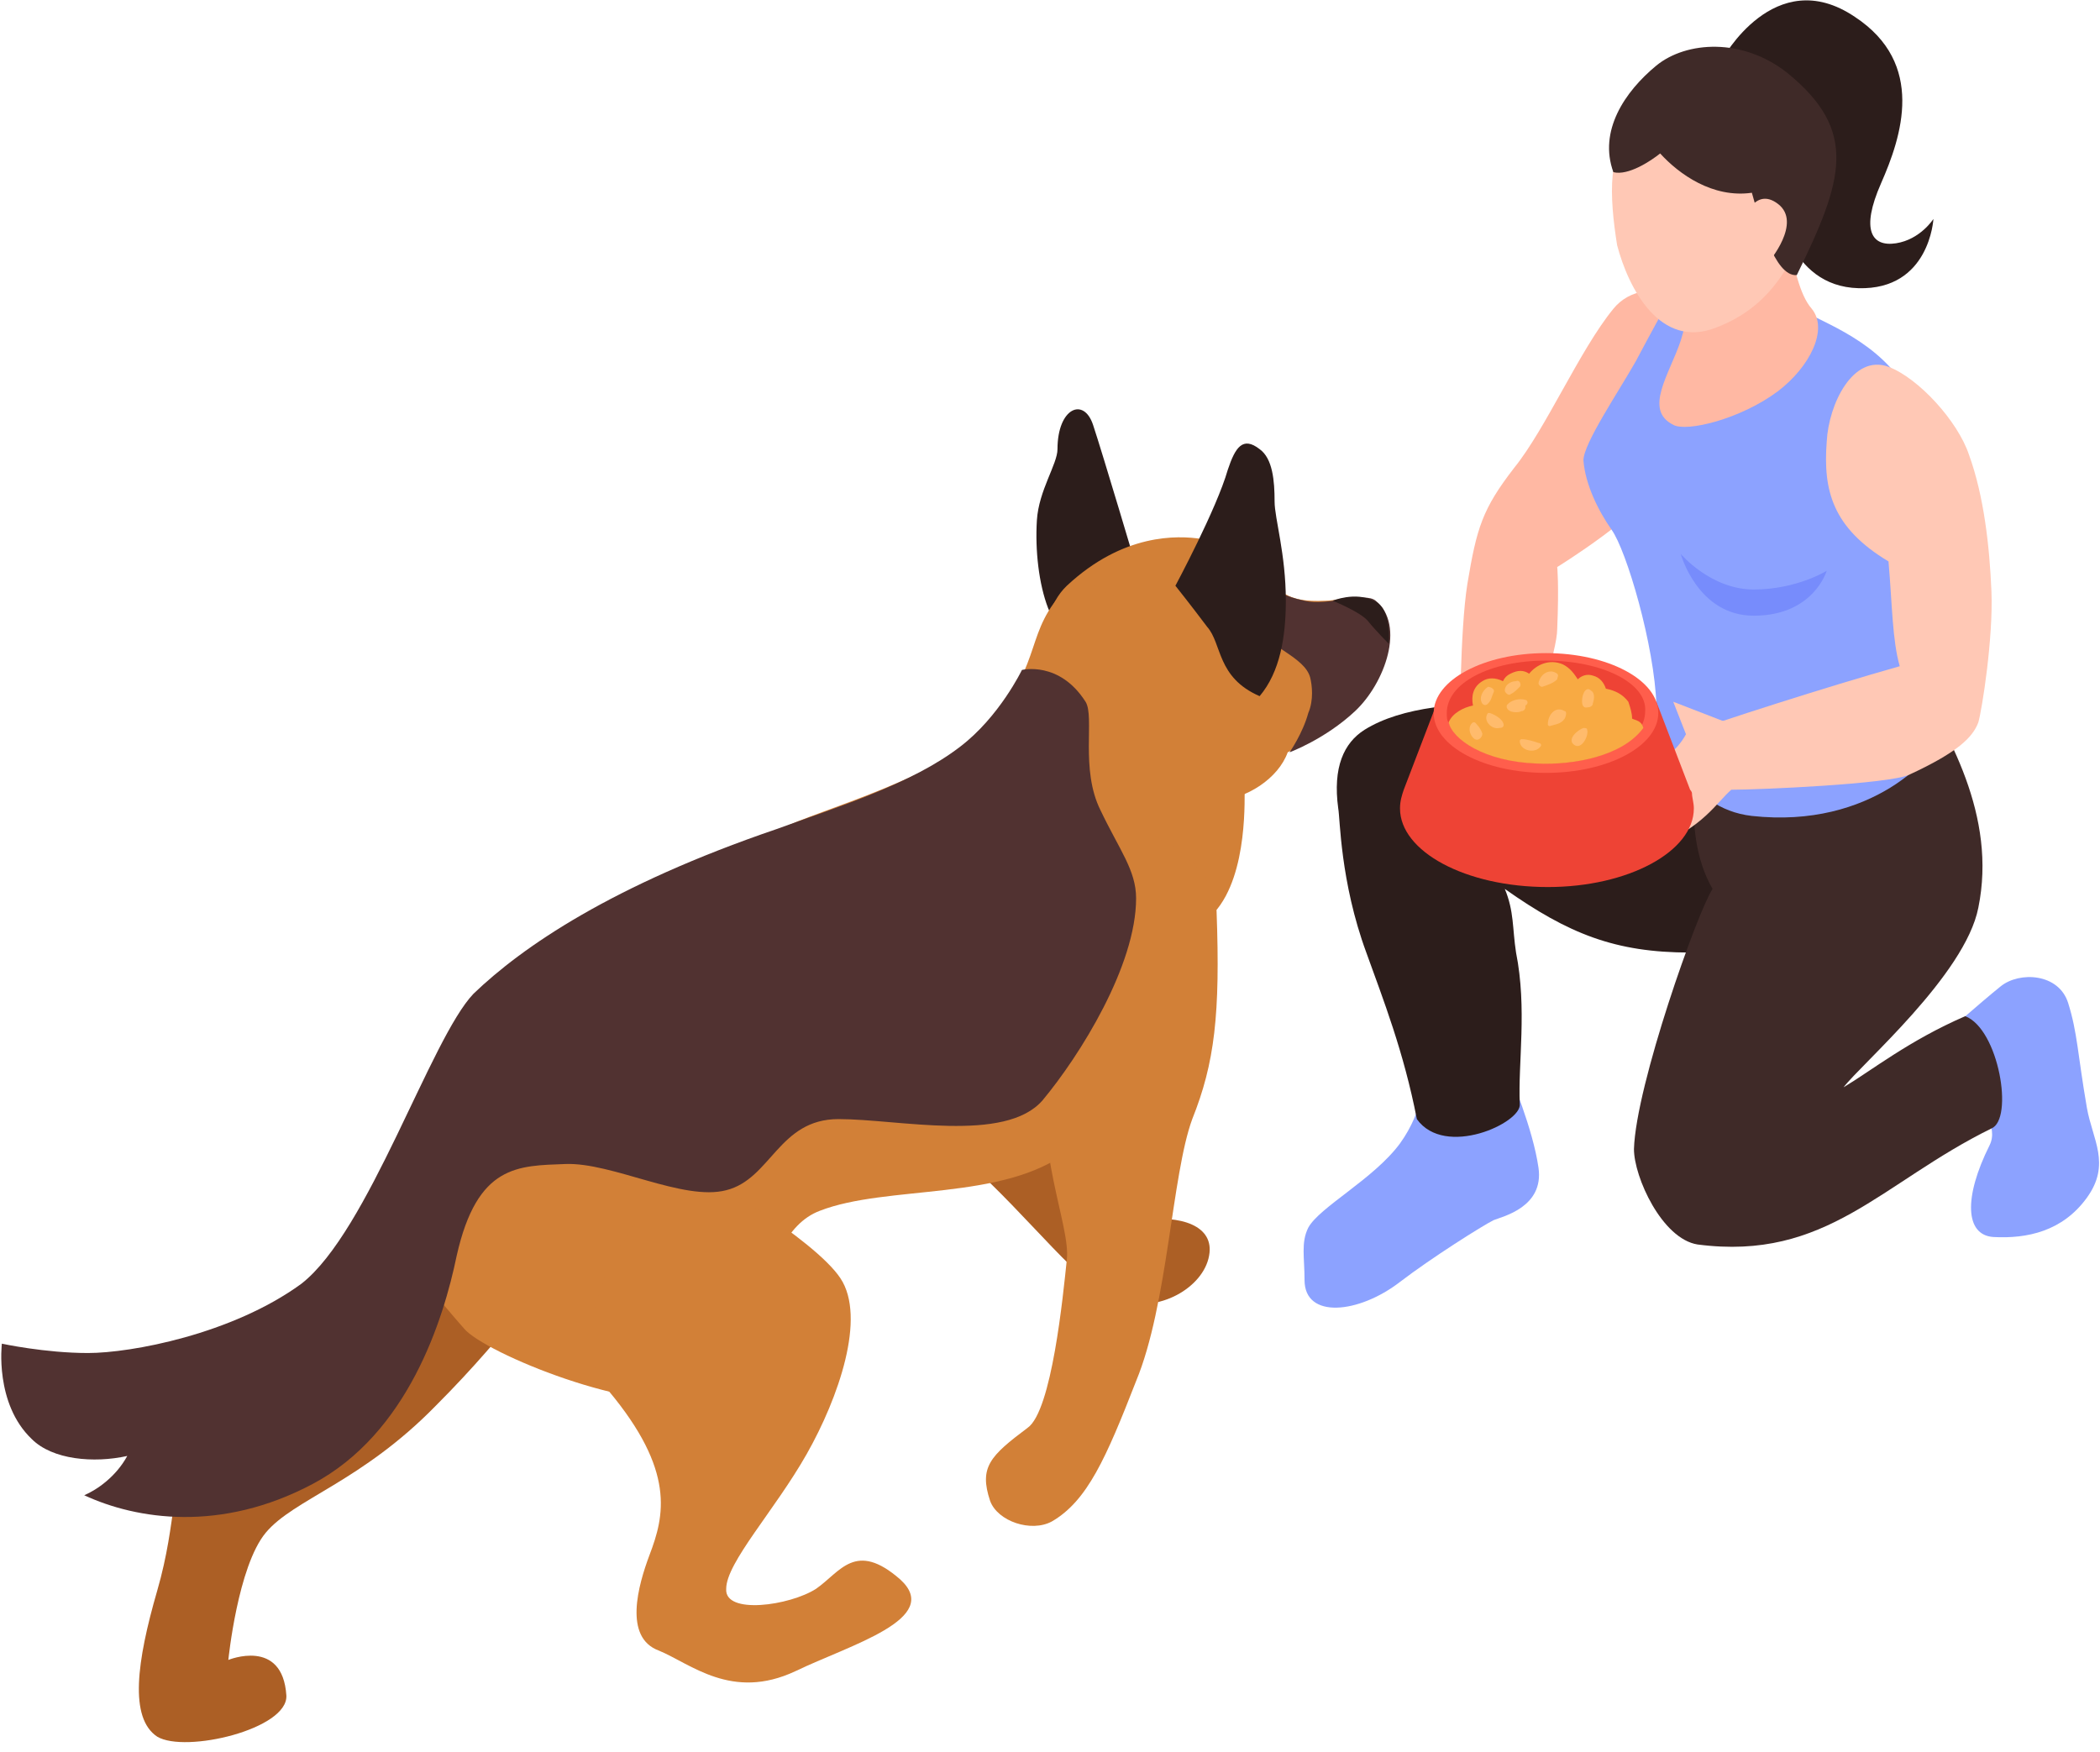 <svg width="157" height="131" viewBox="0 0 157 131" fill="none" xmlns="http://www.w3.org/2000/svg">
<g clip-path="url(#clip0_209_1980)">
<path d="M144.686 77.94C144.686 77.94 148.185 74.862 149.584 73.743C150.983 72.623 153.922 72.763 154.621 75.002C155.321 77.241 155.321 78.78 156.021 82.838C156.44 85.217 157.84 87.036 156.021 89.554C154.201 92.073 151.543 92.633 149.024 92.493C146.925 92.353 146.785 89.554 148.744 85.636C149.444 84.237 148.045 82.558 147.345 81.998C145.946 81.159 144.686 77.94 144.686 77.94Z" fill="#8CA2FF"/>
<path d="M106.486 80.459C106.486 80.459 106.486 82.978 104.667 85.496C102.708 88.155 98.65 90.254 97.81 91.793C97.251 92.913 97.53 94.032 97.53 95.711C97.53 98.65 101.588 98.23 104.667 95.851C107.045 94.032 110.824 91.653 111.663 91.234C112.363 90.954 115.441 90.254 115.021 87.316C114.602 84.377 112.922 80.459 112.922 80.459H106.486Z" fill="#8CA2FF"/>
<path d="M128.315 23.088C128.315 23.088 123.137 20.01 120.619 23.088C118.1 26.167 115.581 32.044 113.202 34.982C110.824 38.06 110.404 39.46 109.704 43.658C109.144 47.156 109.144 54.712 109.144 54.712L114.602 53.873C114.602 53.873 116.421 48.695 116.421 47.016C116.561 43.658 116.421 42.398 116.421 42.398C116.421 42.398 122.997 38.34 123.837 36.102C124.676 34.142 128.315 23.088 128.315 23.088Z" fill="#FFB8A3"/>
<path d="M135.031 49.255C130.553 47.436 130.274 50.234 126.356 53.173C119.359 53.313 107.605 51.074 102.008 54.572C100.469 55.552 99.629 57.371 100.049 60.449C100.189 61.149 100.189 65.906 102.148 71.224C103.407 74.722 104.947 78.64 105.926 83.677C108.025 86.616 113.762 83.957 113.622 82.558C113.482 79.479 114.182 75.421 113.342 71.224C113.062 69.404 113.202 68.145 112.503 66.466C117.26 69.824 120.758 71.224 126.356 71.224C138.11 71.224 139.229 64.507 139.649 61.848C140.348 57.231 139.789 51.214 135.031 49.255Z" fill="#2C1D1B"/>
<path d="M146.925 75.981C142.727 77.8 139.929 80.039 137.83 81.299C139.089 79.619 146.925 72.903 147.905 67.865C149.304 61.009 145.666 54.852 142.867 50.234C141.608 51.634 129.154 51.074 128.734 51.913C126.775 55.272 125.516 62.128 128.035 66.466C126.915 68.145 122.298 81.159 122.158 85.916C122.158 88.015 124.257 92.633 126.915 93.053C136.57 94.312 140.628 88.435 148.884 84.377C150.563 83.677 149.444 76.961 146.925 75.981Z" fill="#3F2A28"/>
<path d="M129.434 5.457C129.434 5.457 129.854 1.119 134.471 3.778C139.089 6.437 138.11 10.075 135.311 10.215C132.373 10.495 129.434 5.457 129.434 5.457Z" fill="#8CA2FF"/>
<path d="M143.567 32.044C142.727 27.006 138.11 24.907 135.871 23.788C126.635 19.31 125.796 20.29 126.076 20.57C125.516 21.129 124.676 22.529 122.298 27.006C121.038 29.245 118.38 33.163 118.38 34.422C118.52 36.242 119.499 38.201 120.479 39.6C121.598 41.139 123.697 48.276 123.837 52.753C124.397 55.412 126.076 60.449 130.973 61.009C139.929 61.989 144.826 56.531 145.386 54.572C143.987 50.794 142.028 46.736 142.447 42.678C143.007 38.62 144.127 35.122 143.567 32.044Z" fill="#8CA2FF"/>
<path d="M128.734 4.478C128.734 4.478 132.652 -2.799 138.669 1.259C143.987 4.758 142.168 10.215 140.628 13.713C139.089 17.211 139.929 18.471 141.748 18.191C143.567 17.911 144.546 16.372 144.546 16.372C144.546 16.372 144.266 21.689 138.949 21.549C133.632 21.409 132.932 15.252 132.932 15.252L128.734 4.478Z" fill="#2C1D1B"/>
<path d="M133.632 18.191C130.973 18.75 128.035 19.59 125.656 19.31C126.076 21.269 126.775 21.829 125.656 25.467C124.816 27.986 122.857 30.644 125.096 31.764C126.076 32.324 130.134 31.344 132.932 29.245C135.311 27.426 136.71 24.627 135.451 23.088C134.471 21.969 134.192 19.87 133.632 18.191Z" fill="#FFB8A3"/>
<path d="M122.438 10.075C125.936 9.235 127.755 9.095 130.833 10.355C132.512 10.774 134.192 11.614 135.731 12.594C135.871 12.733 136.011 12.873 135.871 13.013C135.031 17.631 133.492 22.529 128.315 24.488C124.117 26.167 121.738 21.549 120.898 18.331C120.339 14.832 120.059 10.634 122.438 10.075Z" fill="#FFC8B5"/>
<path d="M133.632 5.457C130.274 2.799 126.076 3.078 123.837 4.898C121.458 6.857 119.499 9.795 120.619 12.873C121.738 13.153 123.417 12.034 124.117 11.474C125.516 13.013 128.035 14.832 130.973 14.413C131.533 16.372 132.652 20.709 134.332 20.57C137.83 13.433 138.949 9.795 133.632 5.457Z" fill="#3F2A28"/>
<path d="M130.274 16.651C130.274 16.651 131.113 13.853 132.932 15.252C134.751 16.651 132.233 19.59 132.233 19.59L130.274 16.651Z" fill="#FFC8B5"/>
<path d="M125.656 41.419C125.656 41.419 127.895 44.078 131.113 44.078C134.332 44.078 136.57 42.678 136.57 42.678C136.57 42.678 135.591 46.037 131.113 46.037C126.915 46.037 125.656 41.419 125.656 41.419Z" fill="#778CFC"/>
<path d="M148.884 44.217C148.744 40.859 148.324 37.081 147.205 34.003C146.365 31.484 143.427 28.266 141.188 27.426C138.529 26.447 136.71 30.225 136.57 33.023C136.291 36.661 136.99 39.46 141.188 41.979C141.468 45.197 141.468 47.856 142.028 49.815C136.57 51.354 128.315 54.012 126.076 54.852C125.236 56.391 124.117 56.951 122.298 57.651C119.919 58.63 117.12 58.91 117.82 61.289C118.24 62.828 120.758 64.507 123.837 63.248C127.335 61.849 128.315 60.029 129.434 59.05C131.533 59.05 141.188 58.63 142.727 57.931C146.365 56.251 147.485 55.132 147.905 54.012C148.184 53.033 149.024 47.716 148.884 44.217Z" fill="#FFC8B5"/>
<path d="M129.434 54.152L125.096 52.473L126.356 55.691L129.434 54.152Z" fill="#FFC8B5"/>
<path d="M126.496 59.33C126.496 59.19 126.356 59.05 126.356 59.05L123.837 52.473H107.465L104.947 59.05C104.807 59.47 104.667 59.889 104.667 60.449C104.667 63.667 109.564 66.326 115.721 66.326C121.738 66.326 126.635 63.667 126.635 60.449C126.635 60.029 126.496 59.609 126.496 59.33Z" fill="#EE4335"/>
<path d="M115.581 57.79C120.218 57.79 123.977 55.786 123.977 53.313C123.977 50.84 120.218 48.835 115.581 48.835C110.944 48.835 107.185 50.84 107.185 53.313C107.185 55.786 110.944 57.79 115.581 57.79Z" fill="#FF5E4C"/>
<path d="M115.581 49.395C111.383 49.395 108.165 51.074 108.165 53.313C108.165 53.593 108.165 53.873 108.305 54.012C109.004 55.831 111.943 57.091 115.581 57.091C119.779 57.091 122.997 55.412 122.997 53.173C123.137 51.074 119.779 49.395 115.581 49.395Z" fill="#EE4335"/>
<path d="M122.857 54.432C122.717 53.872 122.298 53.872 122.018 53.733C122.018 53.313 121.878 52.893 121.738 52.473C121.318 51.913 120.758 51.634 120.059 51.494C119.919 51.074 119.639 50.654 119.079 50.514C118.66 50.374 118.24 50.514 117.96 50.794C117.68 50.374 117.4 49.954 116.84 49.675C115.861 49.255 114.881 49.675 114.322 50.374C113.902 50.094 113.482 50.094 112.922 50.374C112.643 50.514 112.503 50.654 112.363 50.934C111.803 50.654 111.243 50.654 110.824 50.934C110.124 51.354 109.984 52.053 110.124 52.753C109.424 52.893 108.585 53.313 108.305 54.012C108.585 55.272 110.963 56.951 114.881 57.091C117.68 57.231 121.318 56.531 122.857 54.432Z" fill="#F8AA43"/>
<path d="M111.243 51.354C110.824 51.634 110.544 52.193 110.824 52.613C110.963 52.753 111.103 52.753 111.243 52.613C111.523 52.333 111.523 52.053 111.663 51.773C111.803 51.494 111.383 51.354 111.243 51.354Z" fill="#FFBB6C"/>
<path d="M112.363 54.012C112.223 53.733 111.803 53.453 111.383 53.313H111.243C110.824 53.873 111.523 54.572 112.083 54.432C112.363 54.432 112.503 54.292 112.363 54.012Z" fill="#FFBB6C"/>
<path d="M114.042 52.333C113.622 52.193 112.922 52.333 112.643 52.753V52.893C112.783 53.313 113.482 53.313 113.762 53.173C113.902 53.173 114.042 53.033 114.042 52.893V52.753C114.322 52.613 114.182 52.333 114.042 52.333Z" fill="#FFBB6C"/>
<path d="M116.421 50.374C115.861 49.955 115.161 50.374 115.021 51.074C115.021 51.214 115.161 51.354 115.301 51.354C115.721 51.214 116.141 51.074 116.421 50.794C116.421 50.654 116.561 50.514 116.421 50.374Z" fill="#FFBB6C"/>
<path d="M113.342 50.934C112.922 50.934 112.503 51.214 112.503 51.634C112.503 51.773 112.783 52.053 112.922 51.913C113.202 51.773 113.342 51.634 113.622 51.354C113.762 51.214 113.622 50.794 113.342 50.934Z" fill="#FFBB6C"/>
<path d="M110.264 54.012H110.124C109.704 54.292 109.844 54.992 110.264 55.272C110.544 55.411 110.824 55.132 110.824 54.852C110.684 54.432 110.404 54.152 110.264 54.012Z" fill="#FFBB6C"/>
<path d="M115.021 55.552C114.602 55.412 114.182 55.272 113.762 55.272C113.762 55.272 113.622 55.272 113.622 55.412C113.622 56.111 114.742 56.391 115.161 55.831C115.301 55.691 115.161 55.552 115.021 55.552Z" fill="#FFBB6C"/>
<path d="M116.98 53.173C116.281 52.753 115.721 53.453 115.721 54.152C115.721 54.292 115.861 54.292 115.861 54.292C116.281 54.152 116.701 54.152 116.98 53.732C117.12 53.453 117.12 53.173 116.98 53.173Z" fill="#FFBB6C"/>
<path d="M118.939 51.633C118.799 51.494 118.66 51.494 118.52 51.633C118.24 51.913 118.1 53.033 118.66 52.893C118.939 52.893 119.079 52.753 119.079 52.613C119.219 52.193 119.219 51.773 118.939 51.633Z" fill="#FFBB6C"/>
<path d="M118.66 54.572C118.66 54.432 118.52 54.432 118.38 54.432C117.96 54.572 117.12 55.272 117.68 55.691C118.24 56.111 118.799 54.992 118.66 54.572Z" fill="#FFBB6C"/>
<path d="M58.91 77.101C58.91 77.101 66.886 81.998 72.063 86.616C77.241 91.234 80.739 96.271 83.677 97.251C86.616 98.23 89.974 96.271 90.394 93.892C90.814 91.653 88.295 90.814 85.217 91.234C82.698 90.254 77.8 80.879 73.742 75.142C69.545 69.405 58.91 77.101 58.91 77.101Z" fill="#AC5F25"/>
<path d="M85.077 42.818C85.077 42.818 82.418 33.863 81.718 31.764C81.019 29.665 79.06 30.504 79.06 33.583C79.06 34.702 77.66 36.661 77.52 38.9C77.381 41.139 77.66 43.658 78.36 45.477C79.899 49.395 85.077 42.818 85.077 42.818Z" fill="#2C1D1B"/>
<path d="M30.644 86.056C30.644 86.056 26.726 95.291 23.228 100.469C19.73 105.786 15.812 107.745 14.273 109.004C12.733 110.264 13.293 113.622 11.754 118.939C10.215 124.257 9.655 128.455 11.754 129.854C13.853 131.113 21.549 129.294 21.409 126.775C21.129 122.438 17.071 124.117 17.071 124.117C17.071 124.117 17.771 117.12 19.87 114.602C21.969 112.083 27.006 110.824 32.603 105.086C38.2 99.489 41.559 94.452 41.559 94.452L30.644 86.056Z" fill="#AC5F25"/>
<path d="M101.868 44.777C100.889 44.497 100.049 44.917 99.07 44.917C96.131 45.057 95.711 44.217 93.892 42.538C92.633 41.419 91.513 40.579 89.834 40.299C88.015 40.019 83.957 39.88 79.759 43.797C76.961 46.456 78.08 52.613 80.179 55.272C82.558 58.21 86.896 60.169 90.954 59.889C93.192 59.749 95.571 58.21 96.271 56.251C99.07 54.852 101.728 53.033 102.988 50.654C104.107 48.695 104.387 45.477 101.868 44.777Z" fill="#D28037"/>
<path d="M93.053 42.538C93.053 42.538 92.633 45.057 93.752 46.736C94.872 48.415 97.53 49.115 97.95 50.654C98.09 51.214 98.23 52.333 97.81 53.313C97.39 54.852 96.411 56.251 96.411 56.251C96.411 56.251 99.07 55.272 101.308 53.173C103.547 51.074 105.086 46.736 102.848 44.917C102.008 44.218 99.21 45.337 97.53 44.917C94.732 44.357 93.053 42.538 93.053 42.538Z" fill="#513231"/>
<path d="M93.053 59.33C93.192 54.992 90.394 55.132 89.694 52.053C88.855 48.695 81.578 41.978 79.759 43.937C76.541 47.296 78.08 49.255 74.162 54.012C70.804 58.07 61.009 60.589 58.35 61.988C54.292 64.227 38.48 71.084 33.723 79.479C32.464 81.578 31.064 84.377 29.665 87.175C27.706 90.954 30.784 94.871 34.702 99.349C36.242 101.168 47.436 105.786 52.333 104.527C57.231 103.267 56.111 92.493 61.289 90.534C66.326 88.575 75.002 89.834 79.899 86.056C82.558 83.957 84.797 79.759 86.336 76.401C86.896 75.141 88.295 72.203 89.694 69.125C93.053 67.166 93.053 61.009 93.053 59.33Z" fill="#D28037"/>
<path d="M85.077 61.988C85.077 61.988 90.814 63.947 90.954 68.145C91.234 75.841 90.814 79.479 89.135 83.677C87.595 87.875 87.316 97.53 84.937 103.267C82.698 109.004 81.299 112.223 78.64 113.762C77.101 114.601 74.582 113.762 74.022 112.223C73.183 109.704 74.022 108.864 76.821 106.765C78.64 105.506 79.48 96.831 79.759 94.172C80.039 91.653 77.381 86.196 78.22 79.2C79.2 72.203 85.077 61.988 85.077 61.988Z" fill="#D28037"/>
<path d="M50.934 87.036C52.333 87.595 60.869 92.633 62.828 95.571C64.787 98.51 62.688 104.527 60.309 108.725C57.931 112.922 54.292 116.84 54.292 118.799C54.152 120.758 59.05 120.059 61.009 118.799C62.828 117.54 63.947 115.161 67.306 118.1C70.524 121.038 63.528 122.997 59.47 124.956C54.712 127.195 51.634 124.397 49.255 123.417C46.596 122.438 47.716 118.52 48.555 116.281C49.675 113.342 50.514 109.984 45.477 103.967C40.579 97.81 50.934 87.036 50.934 87.036Z" fill="#D28037"/>
<path d="M22.529 95.991C17.351 99.769 9.795 101.168 6.577 101.168C3.358 101.168 0.14 100.469 0.14 100.469C0.14 100.469 -0.42 104.946 2.379 107.605C3.918 109.144 6.996 109.424 9.515 108.865C8.676 110.404 7.276 111.383 6.297 111.803C10.215 113.622 16.512 114.602 23.368 110.963C30.505 107.185 33.163 98.65 34.143 93.892C35.682 87.036 38.76 87.176 42.258 87.036C45.757 86.896 51.074 89.834 54.292 88.995C57.651 88.155 58.21 83.677 62.688 83.677C67.166 83.677 75.142 85.496 77.94 82.278C80.739 78.92 84.937 72.203 84.937 67.166C84.937 65.067 83.677 63.528 82.278 60.589C80.739 57.511 81.858 53.593 81.159 52.473C79.2 49.395 76.401 50.094 76.401 50.094C76.401 50.094 74.722 53.593 71.783 55.831C68.145 58.63 62.688 60.309 58.07 61.988C45.757 66.186 39.04 70.804 35.402 74.302C32.184 77.66 27.566 92.073 22.529 95.991Z" fill="#513231"/>
<path d="M87.875 43.798C87.875 43.798 90.954 38.061 91.793 35.122C92.353 33.443 92.913 32.603 94.172 33.583C95.151 34.282 95.291 35.962 95.291 37.501C95.291 38.76 96.131 41.419 96.131 44.917C96.131 47.576 95.711 50.234 94.172 52.053C90.954 50.654 91.373 48.136 90.254 46.876C88.995 45.197 87.875 43.798 87.875 43.798Z" fill="#2C1D1B"/>
<path d="M99.629 44.917C99.629 44.917 101.728 45.757 102.288 46.456C102.848 47.156 103.827 48.136 103.827 48.136C103.827 48.136 104.107 45.477 102.708 44.917C101.308 44.218 99.629 44.917 99.629 44.917Z" fill="#2C1D1B"/>
</g>
<defs>
<clipPath id="clip0_209_1980">
<rect width="157" height="130.414" fill="white"/>
</clipPath>
</defs>
</svg>
